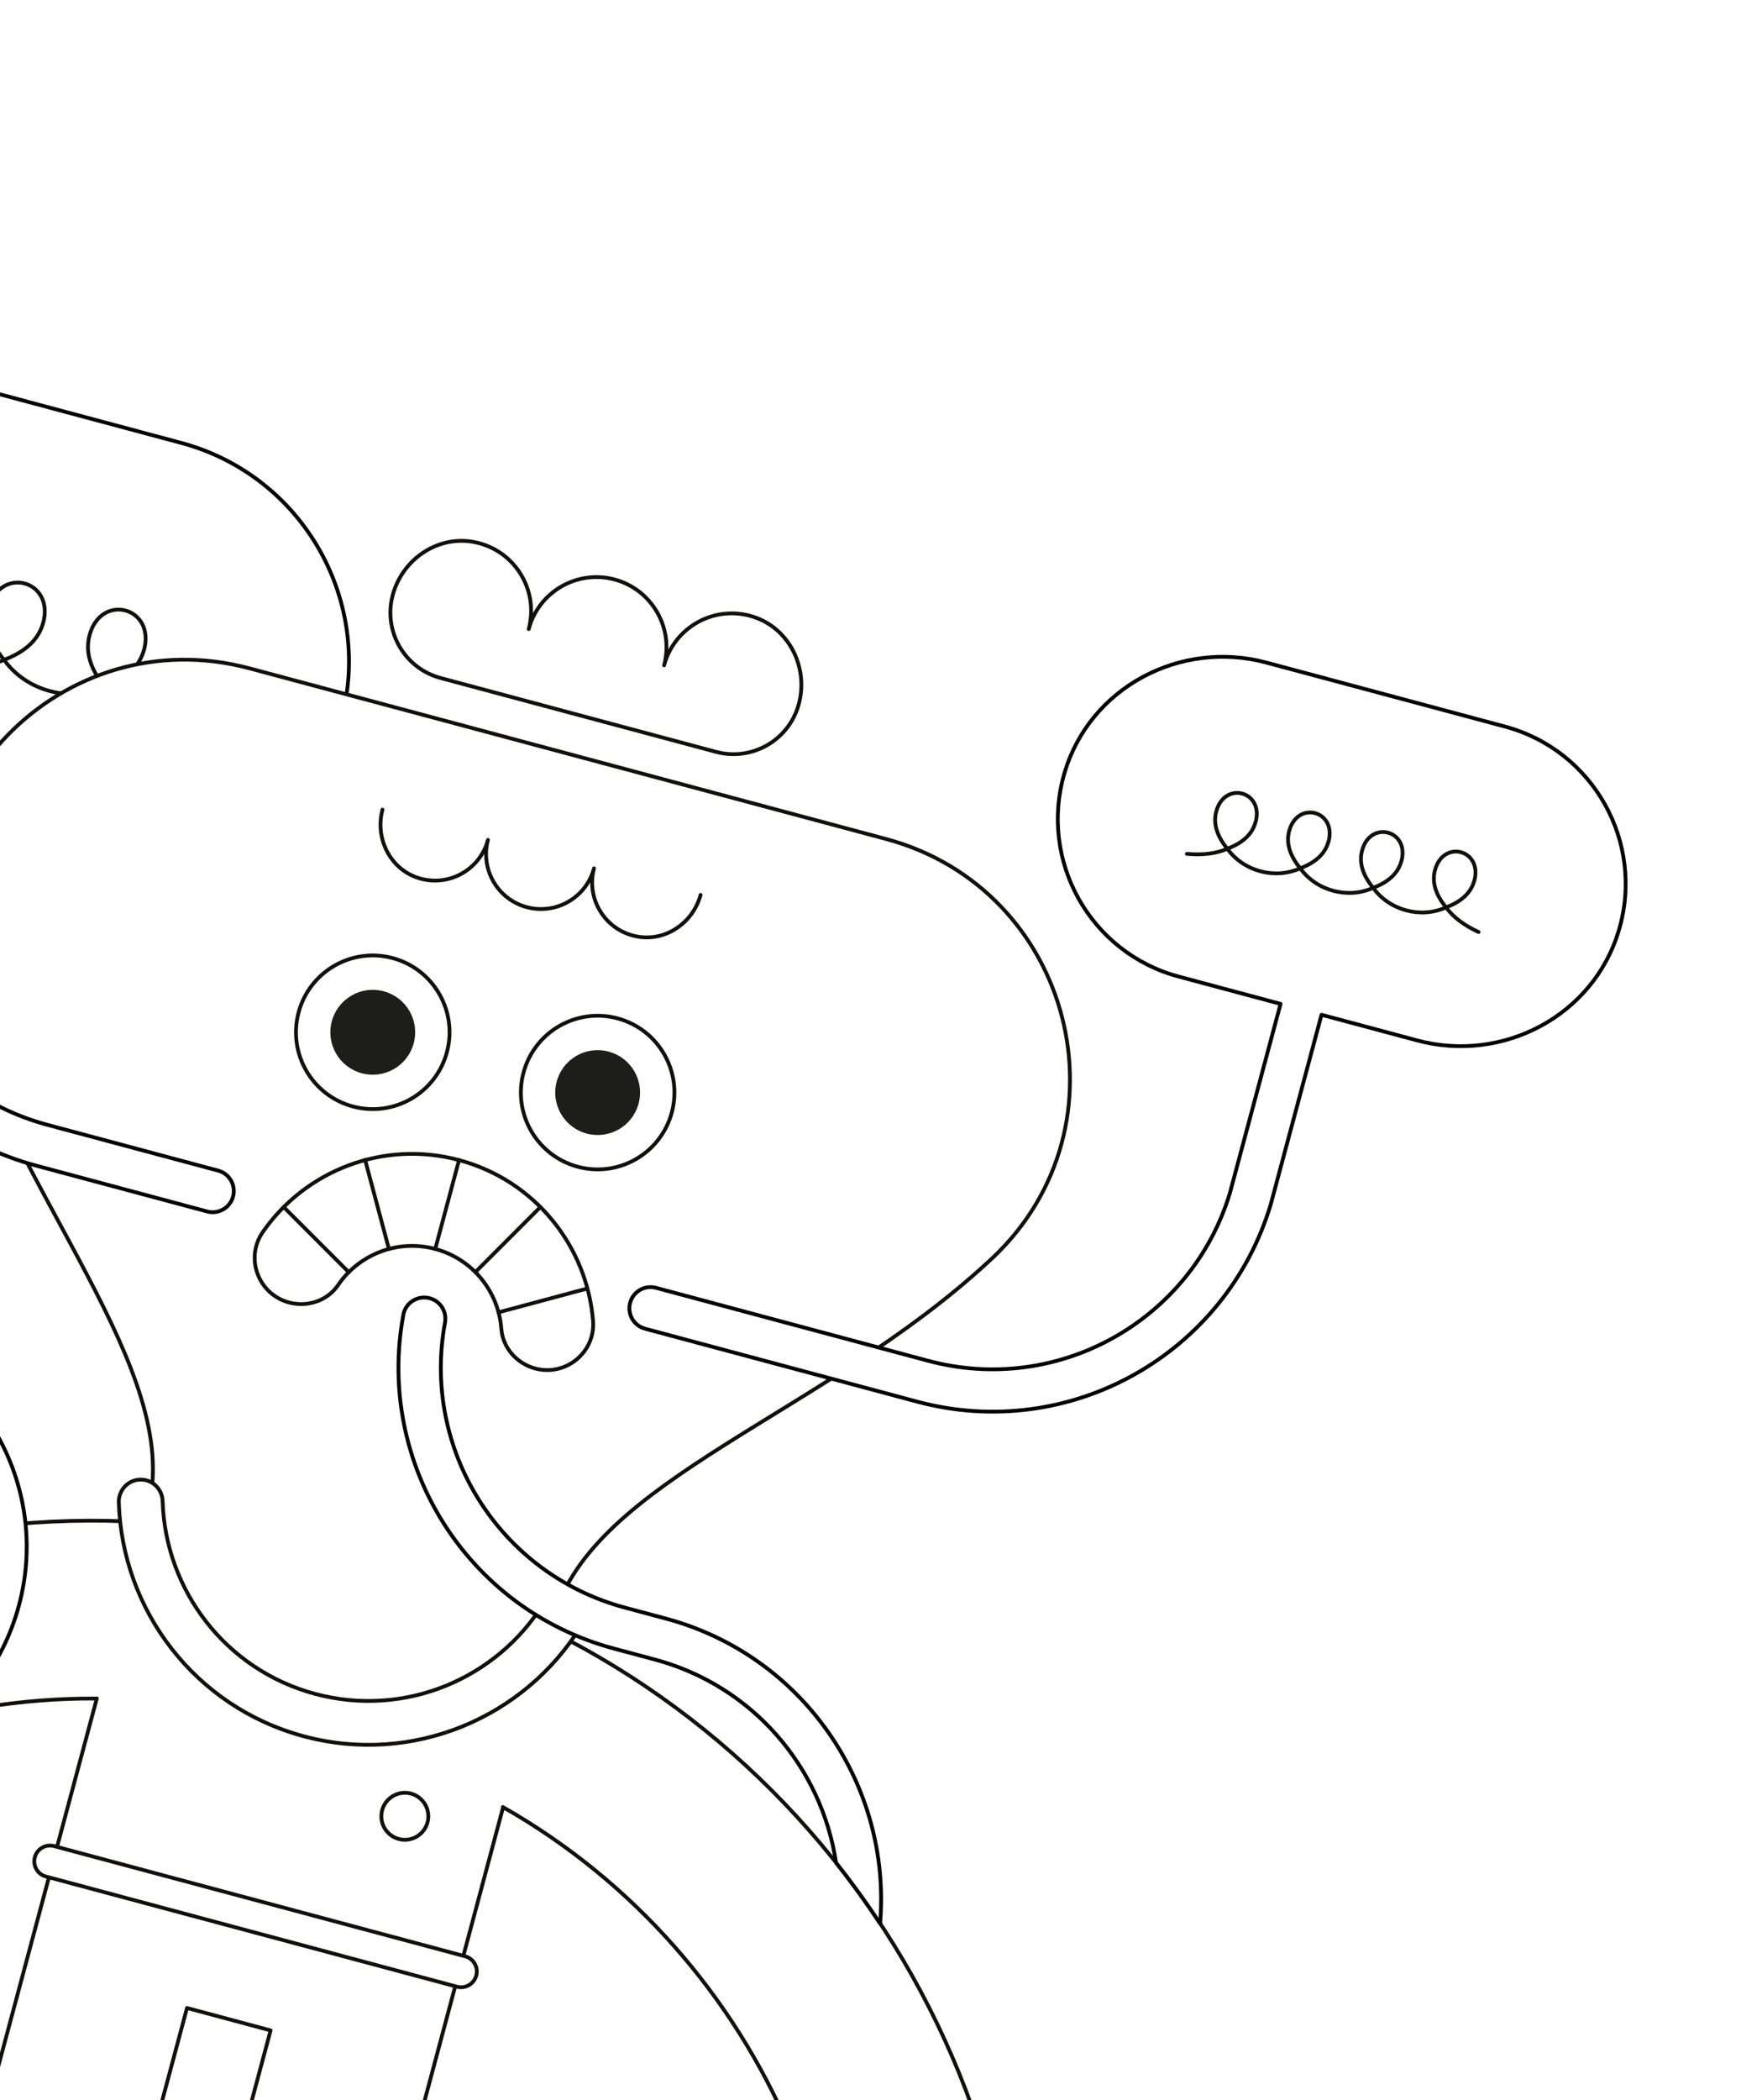 <svg width="465" height="554" viewBox="0 0 465 554" fill="none" xmlns="http://www.w3.org/2000/svg">
<rect x="0" y="0" width="465" height="554" fill="#808080" stroke="none"/>
<g clip-path="url(#clip0)">
<rect width="465" height="554" fill="white"/>
<path d="M-34.337 218.523L15.689 231.928C47.134 240.354 80.327 222.824 89.596 191.606C99.221 159.226 80.223 125.507 47.811 116.822L-142.624 65.795C-174.068 57.37 -207.262 74.899 -216.546 106.091C-226.191 138.465 -207.172 172.19 -174.761 180.875C-147.885 188.076 -95.595 202.088 -45.136 215.608" fill="white"/>
<path d="M-34.337 218.523L15.689 231.928C47.134 240.354 80.327 222.824 89.596 191.606C99.221 159.226 80.223 125.507 47.811 116.822L-142.624 65.795C-174.068 57.37 -207.262 74.899 -216.546 106.091C-226.191 138.465 -207.172 172.19 -174.761 180.875C-147.885 188.076 -95.595 202.088 -45.136 215.608" stroke="black" stroke-miterlimit="10" stroke-linecap="round" stroke-linejoin="round"/>
<path d="M39.544 190.149C34.57 187.89 30.322 184.811 27.695 181.196L27.675 181.19L27.695 181.196C23.299 175.871 22.621 171.322 23.63 167.556C26.646 156.3 41.042 160.113 38.015 171.411L37.994 171.405C36.985 175.171 34.129 178.751 27.654 181.185L27.675 181.19L27.654 181.185C18.442 185.355 6.98 182.284 1.087 174.066L1.067 174.06L1.087 174.066C-3.309 168.741 -3.987 164.193 -2.978 160.427C0.038 149.17 14.434 152.983 11.406 164.281L11.386 164.276C10.377 168.041 7.521 171.621 1.046 174.055L1.067 174.06L1.046 174.055C-8.166 178.225 -19.628 175.154 -25.521 166.936L-25.542 166.931L-25.521 166.936C-29.917 161.612 -30.595 157.063 -29.586 153.297C-26.57 142.041 -12.175 145.854 -15.202 157.151L-15.222 157.146C-16.231 160.912 -19.087 164.492 -25.562 166.925L-25.542 166.931L-25.562 166.925C-34.774 171.096 -46.237 168.024 -52.129 159.807L-52.15 159.801L-52.129 159.807C-56.526 154.482 -57.203 149.933 -56.194 146.167C-53.178 134.911 -38.783 138.724 -41.81 150.022L-41.831 150.016C-42.84 153.782 -45.696 157.362 -52.171 159.796L-52.15 159.801L-52.171 159.796C-53.196 160.249 -54.267 160.623 -55.43 160.929C-62.879 162.882 -71.007 160.703 -76.502 155.283C-77.336 154.442 -78.096 153.577 -78.758 152.671L-78.779 152.666L-78.758 152.671C-83.154 147.347 -83.832 142.798 -82.823 139.032C-79.807 127.776 -65.412 131.589 -68.439 142.887L-68.459 142.881C-69.468 146.647 -72.324 150.227 -78.799 152.66L-78.779 152.666L-78.799 152.66C-88.011 156.831 -99.474 153.76 -105.366 145.542L-105.387 145.536L-105.366 145.542C-109.763 140.217 -110.441 135.668 -109.432 131.903C-106.415 120.646 -92.02 124.459 -95.047 135.757L-95.068 135.751C-96.077 139.517 -98.933 143.097 -105.408 145.531L-105.387 145.536L-105.408 145.531C-114.62 149.701 -126.082 146.63 -131.975 138.412L-131.995 138.407L-131.975 138.412C-136.371 133.088 -137.049 128.539 -136.04 124.773C-133.024 113.516 -118.628 117.33 -121.655 128.627L-121.676 128.622C-122.685 132.388 -125.541 135.967 -132.016 138.401L-131.995 138.407L-132.016 138.401C-141.228 142.572 -152.69 139.5 -158.583 131.282L-158.604 131.277L-158.583 131.282C-162.979 125.958 -163.657 121.409 -162.648 117.643C-159.632 106.387 -145.236 110.2 -148.263 121.498L-148.284 121.492C-149.293 125.258 -152.149 128.838 -158.624 131.271L-158.604 131.277L-158.624 131.271C-162.691 133.115 -167.925 133.632 -173.363 133.101" fill="white"/>
<path d="M39.544 190.149C34.57 187.89 30.322 184.811 27.695 181.196L27.675 181.19L27.695 181.196C23.299 175.871 22.621 171.322 23.63 167.556C26.646 156.3 41.042 160.113 38.015 171.411L37.994 171.405C36.985 175.171 34.129 178.751 27.654 181.185L27.675 181.19L27.654 181.185C18.442 185.355 6.98 182.284 1.087 174.066L1.067 174.06L1.087 174.066C-3.309 168.741 -3.987 164.193 -2.978 160.427C0.038 149.17 14.434 152.983 11.406 164.281L11.386 164.276C10.377 168.041 7.521 171.621 1.046 174.055L1.067 174.06L1.046 174.055C-8.166 178.225 -19.628 175.154 -25.521 166.936L-25.542 166.931L-25.521 166.936C-29.917 161.612 -30.595 157.063 -29.586 153.297C-26.57 142.041 -12.175 145.854 -15.202 157.151L-15.222 157.146C-16.231 160.912 -19.087 164.492 -25.562 166.925L-25.542 166.931L-25.562 166.925C-34.774 171.096 -46.237 168.024 -52.129 159.807L-52.15 159.801L-52.129 159.807C-56.526 154.482 -57.203 149.933 -56.194 146.167C-53.178 134.911 -38.783 138.724 -41.81 150.022L-41.831 150.016C-42.84 153.782 -45.696 157.362 -52.171 159.796L-52.15 159.801L-52.171 159.796C-53.196 160.249 -54.267 160.623 -55.43 160.929C-62.879 162.882 -71.007 160.703 -76.502 155.283C-77.336 154.442 -78.096 153.577 -78.758 152.671L-78.779 152.666L-78.758 152.671C-83.154 147.347 -83.832 142.798 -82.823 139.032C-79.807 127.776 -65.412 131.589 -68.439 142.887L-68.459 142.881C-69.468 146.647 -72.324 150.227 -78.799 152.66L-78.779 152.666L-78.799 152.66C-88.011 156.831 -99.474 153.76 -105.366 145.542L-105.387 145.536L-105.366 145.542C-109.763 140.217 -110.441 135.668 -109.432 131.903C-106.415 120.646 -92.02 124.459 -95.047 135.757L-95.068 135.751C-96.077 139.517 -98.933 143.097 -105.408 145.531L-105.387 145.536L-105.408 145.531C-114.62 149.701 -126.082 146.63 -131.975 138.412L-131.995 138.407L-131.975 138.412C-136.371 133.088 -137.049 128.539 -136.04 124.773C-133.024 113.516 -118.628 117.33 -121.655 128.627L-121.676 128.622C-122.685 132.388 -125.541 135.967 -132.016 138.401L-131.995 138.407L-132.016 138.401C-141.228 142.572 -152.69 139.5 -158.583 131.282L-158.604 131.277L-158.583 131.282C-162.979 125.958 -163.657 121.409 -162.648 117.643C-159.632 106.387 -145.236 110.2 -148.263 121.498L-148.284 121.492C-149.293 125.258 -152.149 128.838 -158.624 131.271L-158.604 131.277L-158.624 131.271C-162.691 133.115 -167.925 133.632 -173.363 133.101" stroke="#12100E" stroke-miterlimit="10" stroke-linecap="round" stroke-linejoin="round"/>
<path d="M145.185 430.128C238.991 476.879 290.144 584.611 261.961 689.788L243.159 759.962L197.844 747.82L216.647 677.646C238.086 597.636 201.51 515.757 132.702 476.631L132.768 476.715C132.768 476.715 31.497 854.993 32.362 851.763L-10.256 840.343L71.412 535.552L49.352 529.641L-32.316 834.432L-74.935 823.012C-75.839 826.387 25.553 447.986 25.553 447.986L25.501 448.017C-53.631 447.502 -126.261 500.098 -147.705 580.129L-166.508 650.302L-211.761 638.177L-192.958 568.003C-164.776 462.826 -66.61 395.104 38.004 401.52L38.056 401.49L38.138 401.512L39.131 397.807C48.243 361.496 4.391 316.155 -13.263 259.394C-13.405 258.937 -13.542 258.459 -13.684 258.002C-28.391 209.089 16.537 163.075 65.885 176.298L233.828 221.298C283.134 234.51 299.089 296.792 261.943 331.79C261.585 332.135 261.208 332.475 260.83 332.815C217.186 373.129 156.539 390.47 146.248 426.487L145.256 430.192" fill="white"/>
<path d="M145.185 430.128C238.991 476.879 290.144 584.611 261.961 689.788L243.159 759.962L197.844 747.82L216.647 677.646C238.086 597.636 201.51 515.757 132.702 476.631L132.768 476.715C132.768 476.715 31.497 854.993 32.362 851.763L-10.256 840.343L71.412 535.552L49.352 529.641L-32.316 834.432L-74.935 823.012C-75.839 826.387 25.553 447.986 25.553 447.986L25.501 448.017C-53.631 447.502 -126.261 500.098 -147.705 580.129L-166.508 650.302L-211.761 638.177L-192.958 568.003C-164.776 462.826 -66.61 395.104 38.004 401.52L38.056 401.49L38.138 401.512L39.131 397.807C48.243 361.496 4.391 316.155 -13.263 259.394C-13.405 258.937 -13.542 258.459 -13.684 258.002C-28.391 209.089 16.537 163.075 65.885 176.298L233.828 221.298C283.134 234.51 299.089 296.792 261.943 331.79C261.585 332.135 261.208 332.475 260.83 332.815C217.186 373.129 156.539 390.47 146.248 426.487L145.256 430.192" stroke="#12100E" stroke-miterlimit="10" stroke-linecap="round" stroke-linejoin="round"/>
<path d="M210.815 185.687C213.363 176.179 208.409 165.941 199.087 162.782C188.856 159.313 178.002 165.249 175.256 175.497C177.898 165.64 172.037 155.49 162.18 152.848C152.323 150.207 142.173 156.067 139.532 165.925C142.283 155.656 135.846 145.108 125.251 142.997C115.599 141.073 106.189 147.462 103.642 156.97C101.089 166.497 106.738 176.282 116.266 178.835L188.95 198.311C198.478 200.864 208.262 195.215 210.815 185.687Z" fill="white" stroke="#12100E" stroke-miterlimit="10" stroke-linecap="round" stroke-linejoin="round"/>
<path d="M150.844 420.617C148.136 419.362 144.992 420.394 143.43 422.931C131.143 442.776 106.881 453.148 83.174 446.796C59.468 440.444 43.637 419.351 42.924 396.001C42.84 393.023 40.612 390.551 37.661 390.29C34.193 389.978 31.257 392.786 31.359 396.276C32.189 424.621 51.391 450.256 80.18 457.97C108.97 465.684 138.416 453.084 153.308 428.953C155.141 425.981 154.002 422.081 150.844 420.617Z" fill="white" stroke="#12100B" stroke-miterlimit="10" stroke-linecap="round" stroke-linejoin="round"/>
<path d="M12.127 494.964L120.598 524.029C122.82 524.624 125.09 523.314 125.686 521.091C126.281 518.869 124.971 516.599 122.748 516.003L14.278 486.939C12.056 486.343 9.785 487.654 9.19 489.876C8.594 492.099 9.905 494.369 12.127 494.964Z" fill="white" stroke="#12100E" stroke-miterlimit="10" stroke-linecap="round" stroke-linejoin="round"/>
<path d="M105.234 485.063C108.541 485.949 111.941 483.986 112.827 480.679C113.713 477.371 111.75 473.972 108.443 473.086C105.136 472.2 101.736 474.162 100.85 477.47C99.964 480.777 101.927 484.176 105.234 485.063Z" fill="white" stroke="#12100E" stroke-miterlimit="10" stroke-linecap="round" stroke-linejoin="round"/>
<path d="M93.129 291.85C103.938 294.746 115.048 288.332 117.944 277.524C120.84 266.715 114.426 255.606 103.617 252.71C92.809 249.814 81.699 256.228 78.803 267.036C75.907 277.845 82.321 288.954 93.129 291.85Z" fill="white" stroke="#12100E" stroke-miterlimit="10" stroke-linecap="round" stroke-linejoin="round"/>
<path d="M95.605 282.61C101.31 284.139 107.175 280.753 108.704 275.048C110.232 269.342 106.846 263.478 101.141 261.949C95.436 260.42 89.571 263.806 88.043 269.512C86.514 275.217 89.9 281.081 95.605 282.61Z" fill="#1D1D1B" stroke="#1D1D1B" stroke-miterlimit="10"/>
<path d="M152.479 307.752C163.287 310.649 174.397 304.234 177.293 293.426C180.189 282.618 173.775 271.508 162.966 268.612C152.158 265.716 141.048 272.13 138.152 282.938C135.256 293.747 141.67 304.856 152.479 307.752Z" fill="white" stroke="#12100E" stroke-miterlimit="10" stroke-linecap="round" stroke-linejoin="round"/>
<path d="M154.955 298.513C160.66 300.041 166.524 296.656 168.053 290.95C169.582 285.245 166.196 279.38 160.491 277.852C154.785 276.323 148.921 279.709 147.392 285.414C145.863 291.12 149.249 296.984 154.955 298.513Z" fill="#1D1D1B" stroke="#1D1D1B" stroke-miterlimit="10"/>
<path d="M141.242 360.962C136.385 359.66 132.688 355.516 132.307 350.517C131.587 340.774 124.823 332.102 114.863 329.433C104.903 326.765 94.71 330.893 89.215 338.971C86.38 343.13 81.111 344.85 76.254 343.548C68.188 341.387 64.586 331.864 69.337 324.998C80.528 308.83 101.059 300.613 121.144 305.994C141.229 311.376 154.9 328.758 156.508 348.356C157.19 356.677 149.309 363.123 141.242 360.962Z" fill="white" stroke="#12100E" stroke-miterlimit="10" stroke-linecap="round" stroke-linejoin="round"/>
<path d="M131.558 346.149L155.012 339.862" stroke="#12100E" stroke-miterlimit="10" stroke-linecap="round" stroke-linejoin="round"/>
<path d="M125.684 335.311L142.62 318.367" stroke="#12100E" stroke-miterlimit="10" stroke-linecap="round" stroke-linejoin="round"/>
<path d="M102.641 329.446L96.359 305.971" stroke="#12100E" stroke-miterlimit="10" stroke-linecap="round" stroke-linejoin="round"/>
<path d="M92.048 335.562L74.879 318.39" stroke="#12100E" stroke-miterlimit="10" stroke-linecap="round" stroke-linejoin="round"/>
<path d="M114.862 329.434L121.148 305.975" stroke="#12100E" stroke-miterlimit="10" stroke-linecap="round" stroke-linejoin="round"/>
<path d="M113.41 342.433C116.25 343.194 117.985 346.019 117.43 348.914C111.273 382.179 131.649 415.121 164.904 424.031L175.708 426.926C212.112 436.681 235.321 471.065 232.261 507.344C228.617 501.846 224.739 496.484 220.635 491.304C216.874 466.321 198.784 444.689 172.813 437.73L162.009 434.835C123.033 424.392 99.162 385.727 106.465 346.703C107.065 343.556 110.282 341.595 113.41 342.433Z" fill="white" stroke="black" stroke-miterlimit="10" stroke-linecap="round" stroke-linejoin="round"/>
<path d="M-51.966 535.621C-86.229 526.44 -106.818 491.743 -98.805 457.476C-86.108 460.878 -75.448 463.734 -68.164 465.686C-36.287 474.227 -3.535 455.301 5 423.445C13.542 391.568 -5.385 358.817 -37.241 350.281L-228.87 298.934C-260.746 290.393 -293.492 309.299 -302.034 341.175C-310.575 373.052 -291.648 405.804 -259.792 414.339C-232.917 421.541 -160.047 441.066 -109.589 454.586C-119.201 494.822 -95.071 535.651 -54.861 546.425L-54.84 546.431L-4.381 559.951L-1.486 549.147L-51.966 535.621Z" fill="white" stroke="black" stroke-miterlimit="10" stroke-linecap="round" stroke-linejoin="round"/>
<path d="M205.087 555.997C203.355 558.842 201.424 561.522 199.293 564.039C183.418 582.79 157.608 591.777 132.317 585L132.296 584.994L41.091 560.556L38.197 571.36L129.401 595.798L129.422 595.804C158.129 603.496 187.408 593.828 206.089 573.249C207.558 571.636 208.935 569.953 210.262 568.213C208.683 564.063 206.948 560.003 205.087 555.997Z" fill="white" stroke="black" stroke-miterlimit="10" stroke-linecap="round" stroke-linejoin="round"/>
<path d="M-45.141 215.629C-54.753 255.864 -30.623 296.693 9.587 307.467L9.608 307.473L54.675 319.549C57.659 320.348 60.717 318.565 61.511 315.602C62.311 312.618 60.528 309.56 57.565 308.766L12.497 296.69L12.477 296.684C-21.766 287.509 -42.355 252.812 -34.342 218.544" fill="white"/>
<path d="M-45.141 215.629C-54.753 255.864 -30.623 296.693 9.587 307.467L9.608 307.473L54.675 319.549C57.659 320.348 60.717 318.565 61.511 315.602C62.311 312.618 60.528 309.56 57.565 308.766L12.497 296.69L12.477 296.684C-21.766 287.509 -42.355 252.812 -34.342 218.544" stroke="black" stroke-miterlimit="10" stroke-linecap="round" stroke-linejoin="round"/>
<path d="M397.14 191.633L334.148 174.754C311.532 168.694 287.641 181.305 280.964 203.756C274.04 227.044 287.714 251.331 311.029 257.578C328.933 262.375 311.77 257.777 337.946 264.79L324.58 314.673C314.386 348.356 279.207 368.11 244.964 358.935L244.943 358.93L173.124 339.686C170.14 338.886 167.081 340.669 166.287 343.632C165.488 346.616 167.25 349.669 170.234 350.469L242.054 369.713L242.074 369.718C282.285 380.493 323.596 357.198 335.39 317.547L348.756 267.665L374.026 274.436C396.642 280.496 420.534 267.885 427.211 245.435C434.155 222.151 420.476 197.886 397.14 191.633Z" fill="white" stroke="black" stroke-miterlimit="10" stroke-linecap="round" stroke-linejoin="round"/>
<path d="M100.943 213.549C98.947 220.998 102.822 229.007 110.119 231.491C118.125 234.21 126.626 229.562 128.777 221.536C126.709 229.253 131.283 237.206 139.021 239.279C146.738 241.347 154.691 236.773 156.764 229.035C154.614 237.061 159.652 245.337 167.945 246.985C175.501 248.503 182.887 243.49 184.883 236.041" fill="white"/>
<path d="M100.943 213.549C98.947 220.998 102.822 229.007 110.119 231.491C118.125 234.21 126.626 229.562 128.777 221.536C126.709 229.253 131.283 237.206 139.021 239.279C146.738 241.347 154.691 236.773 156.764 229.035C154.614 237.061 159.652 245.337 167.945 246.985C175.501 248.503 182.887 243.49 184.883 236.041" stroke="#12100E" stroke-miterlimit="10" stroke-linecap="round" stroke-linejoin="round"/>
<path d="M313.217 225.212C317.154 225.583 320.918 225.202 323.875 223.877L323.896 223.883L323.875 223.877C328.556 222.132 330.62 219.531 331.348 216.815L331.369 216.82C333.558 208.65 323.154 205.907 320.976 214.035C320.248 216.752 320.736 220.036 323.916 223.888L323.896 223.883L323.916 223.888C328.194 229.821 336.466 232.037 343.116 229.033L343.137 229.038L343.116 229.033C347.797 227.287 349.861 224.687 350.589 221.97L350.61 221.976C352.799 213.806 342.395 211.063 340.217 219.191C339.49 221.907 339.977 225.192 343.157 229.044L343.137 229.038L343.157 229.044C347.435 234.976 355.708 237.193 362.357 234.189L362.378 234.194L362.357 234.189C367.038 232.443 369.102 229.842 369.83 227.126L369.851 227.131C372.04 218.962 361.636 216.218 359.458 224.347C358.731 227.063 359.218 230.348 362.399 234.2L362.378 234.194L362.399 234.2C366.676 240.132 374.949 242.349 381.598 239.344L381.619 239.35L381.598 239.344C386.279 237.599 388.343 234.998 389.071 232.281L389.092 232.287C391.281 224.117 380.878 221.374 378.7 229.502C377.972 232.219 378.459 235.503 381.64 239.355L381.619 239.35L381.64 239.355C383.518 241.976 386.607 244.193 390.202 245.84" fill="white"/>
<path d="M313.217 225.212C317.154 225.583 320.918 225.202 323.875 223.877L323.896 223.883L323.875 223.877C328.556 222.132 330.62 219.531 331.348 216.815L331.369 216.82C333.558 208.65 323.154 205.907 320.976 214.035C320.248 216.752 320.736 220.036 323.916 223.888L323.896 223.883L323.916 223.888C328.194 229.821 336.466 232.037 343.116 229.033L343.137 229.038L343.116 229.033C347.797 227.287 349.861 224.687 350.589 221.97L350.61 221.976C352.799 213.806 342.395 211.063 340.217 219.191C339.49 221.907 339.977 225.192 343.157 229.044L343.137 229.038L343.157 229.044C347.435 234.976 355.708 237.193 362.357 234.189L362.378 234.194L362.357 234.189C367.038 232.443 369.102 229.842 369.83 227.126L369.851 227.131C372.04 218.962 361.636 216.218 359.458 224.347C358.731 227.063 359.218 230.348 362.399 234.2L362.378 234.194L362.399 234.2C366.676 240.132 374.949 242.349 381.598 239.344L381.619 239.35L381.598 239.344C386.279 237.599 388.343 234.998 389.071 232.281L389.092 232.287C391.281 224.117 380.878 221.374 378.7 229.502C377.972 232.219 378.459 235.503 381.64 239.355L381.619 239.35L381.64 239.355C383.518 241.976 386.607 244.193 390.202 245.84" stroke="#12100E" stroke-miterlimit="10" stroke-linecap="round" stroke-linejoin="round"/>
</g>
<defs>
<clipPath id="clip0">
<rect width="465" height="554" fill="white"/>
</clipPath>
</defs>
</svg>
